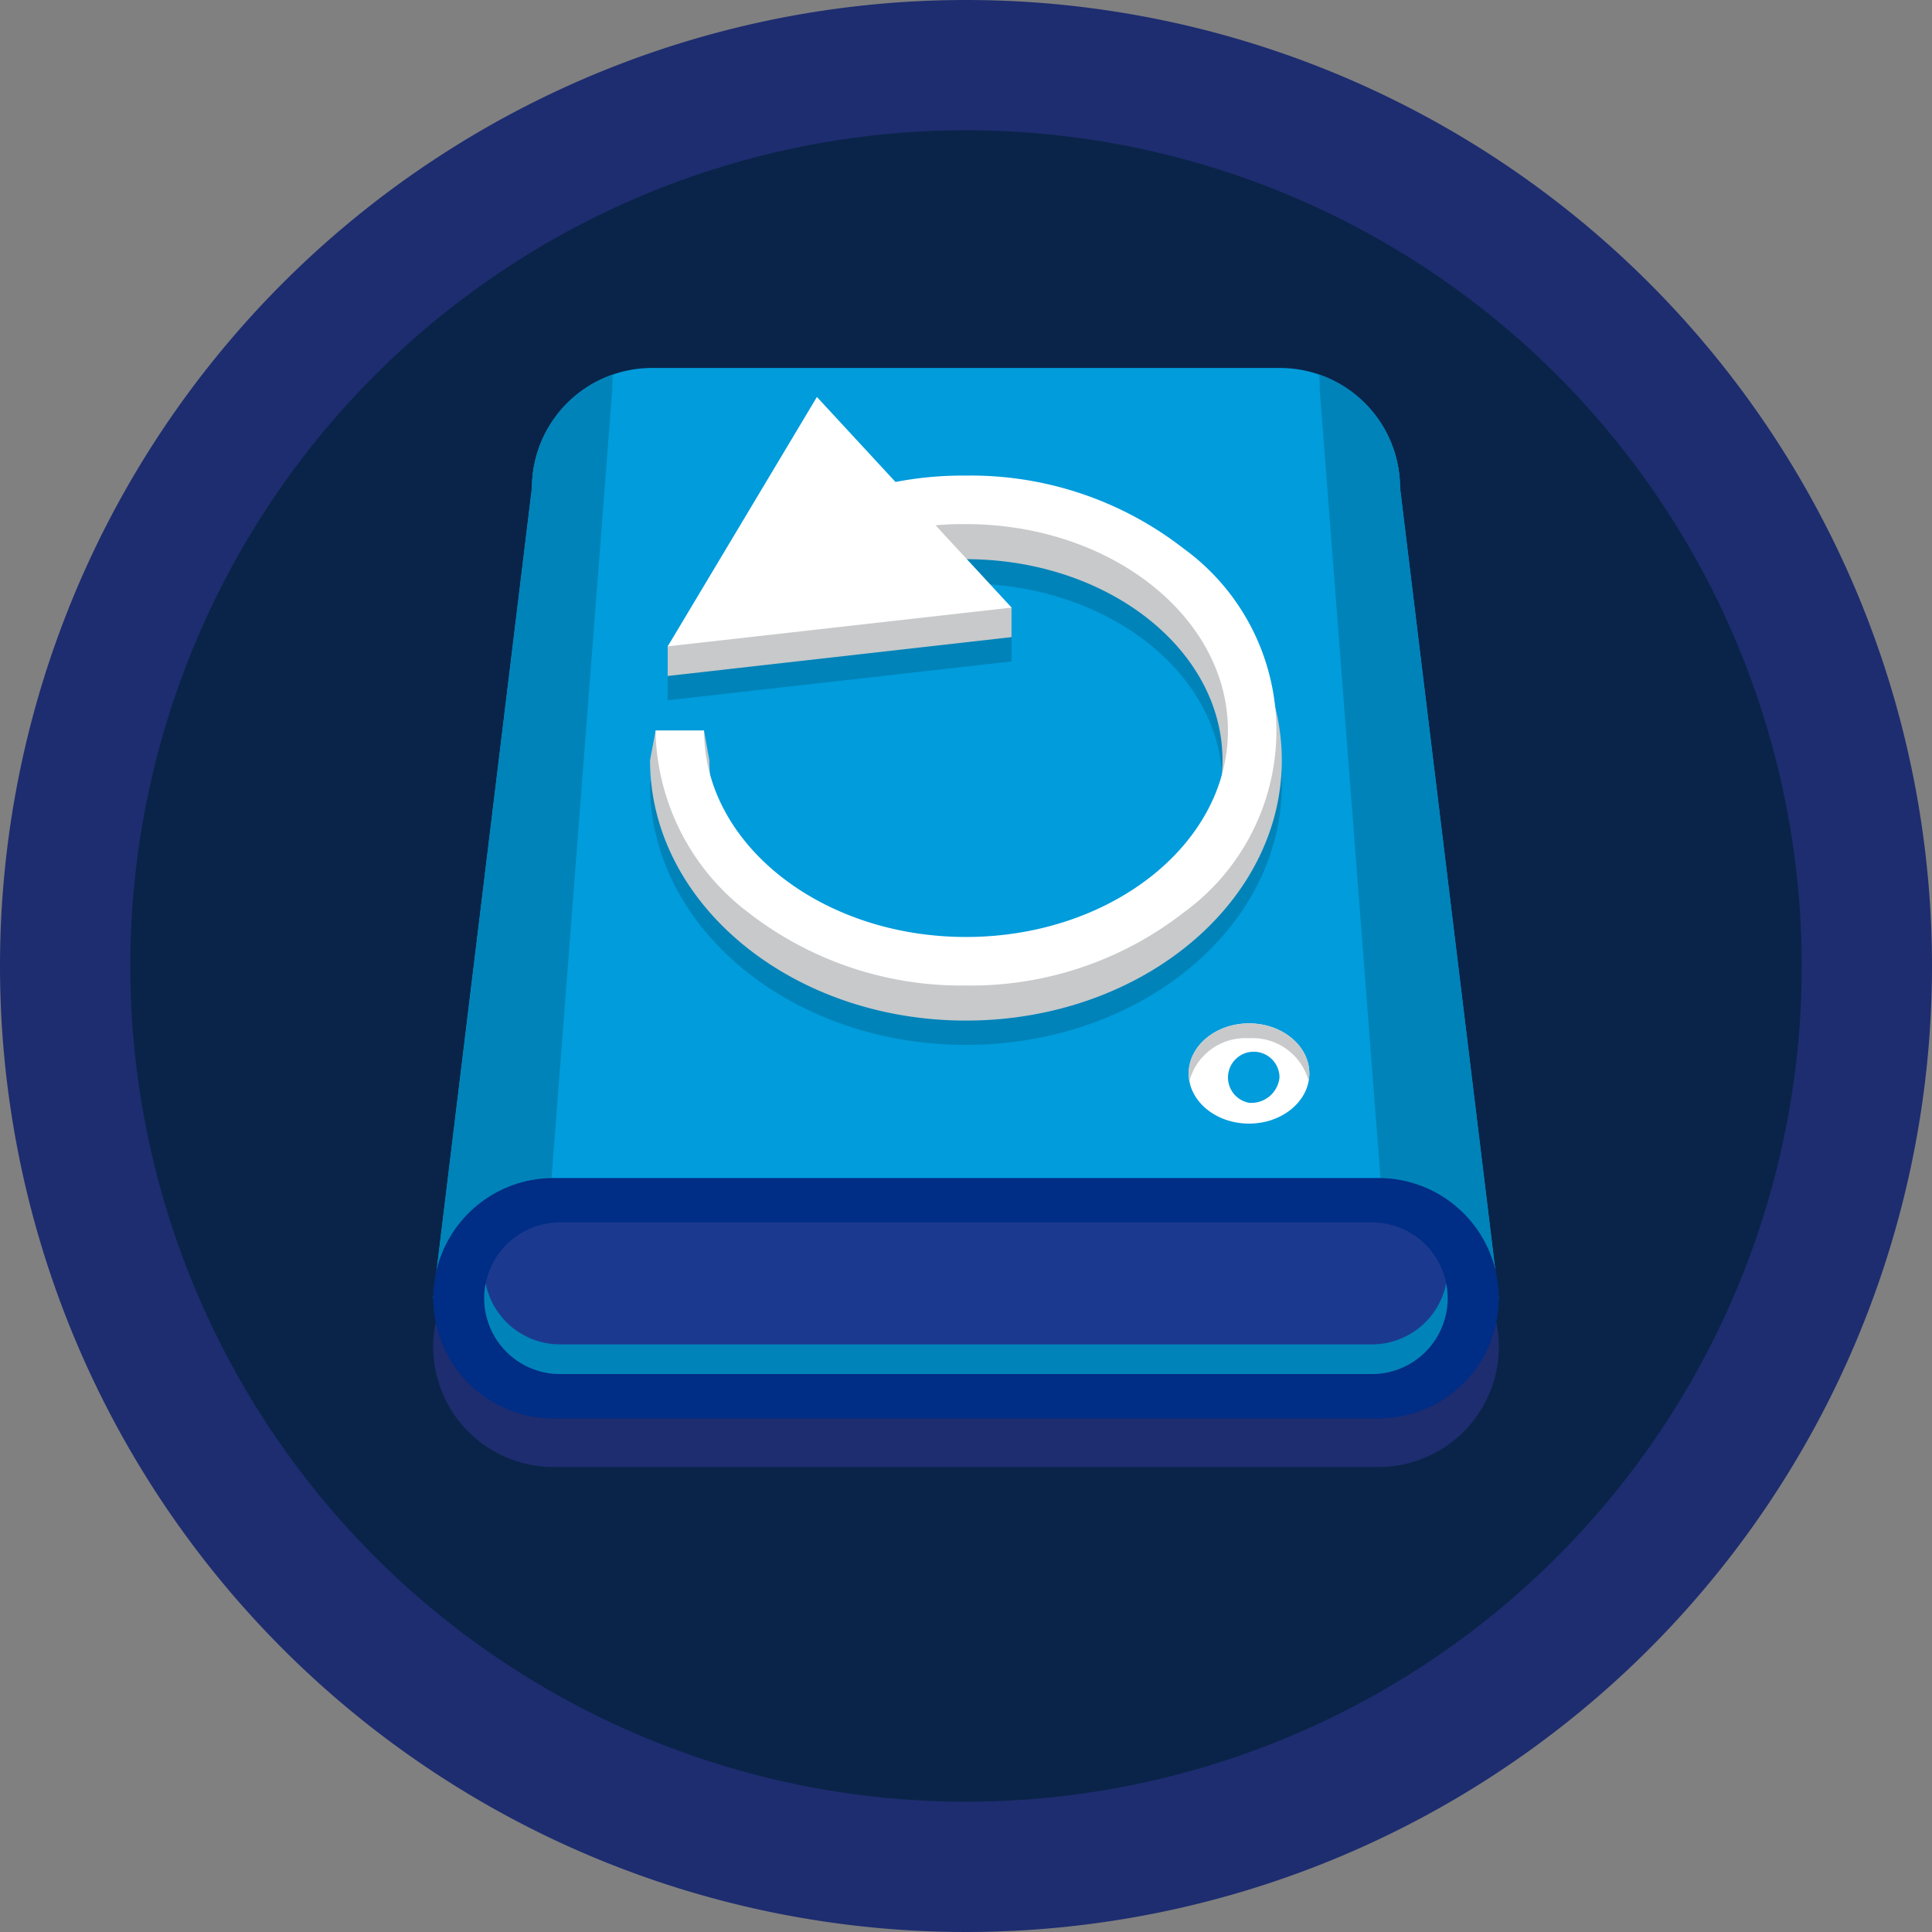 <svg id="icone_backup_plan" data-name="icone backup plan" xmlns="http://www.w3.org/2000/svg" xmlns:xlink="http://www.w3.org/1999/xlink" width="122" height="122" viewBox="0 0 122 122">
  <rect x="0" y="0" width="122" height="122" fill="#808080" stroke="none"/>
  <defs>
    <clipPath id="clip-path">
      <rect id="Rectangle_134" data-name="Rectangle 134" width="122" height="122" fill="none"/>
    </clipPath>
  </defs>
  <g id="Groupe_20" data-name="Groupe 20" clip-path="url(#clip-path)">
    <path id="Tracé_311" data-name="Tracé 311" d="M122,61A61,61,0,1,1,61,0a61,61,0,0,1,61,61" fill="#1e2d70"/>
    <path id="Tracé_312" data-name="Tracé 312" d="M159.218,106.444A52.774,52.774,0,1,1,106.443,53.67a52.774,52.774,0,0,1,52.774,52.774" transform="translate(-45.443 -45.444)" fill="#0a2449"/>
    <path id="Tracé_313" data-name="Tracé 313" d="M245.565,228.523l-6.008-49.331v0c0-.119,0-.237-.009-.354,0-.037,0-.074-.007-.111q-.007-.123-.019-.245c0-.041-.008-.082-.012-.122-.009-.082-.019-.163-.031-.244,0-.035-.009-.07-.015-.105-.018-.113-.038-.225-.06-.337,0-.02-.009-.039-.013-.058q-.029-.139-.063-.275c-.01-.04-.021-.08-.032-.119q-.029-.107-.06-.212c-.013-.042-.025-.084-.039-.126-.023-.071-.047-.141-.071-.211-.013-.037-.026-.075-.04-.112q-.056-.151-.118-.3c-.016-.037-.033-.074-.049-.111-.028-.064-.057-.128-.087-.192-.022-.046-.044-.091-.067-.137s-.054-.107-.082-.159-.05-.095-.076-.141-.057-.1-.086-.15-.053-.093-.082-.139q-.077-.125-.158-.247c-.035-.052-.071-.1-.107-.154s-.052-.074-.079-.111c-.038-.052-.078-.1-.117-.155l-.076-.1c-.043-.053-.085-.107-.13-.159l-.058-.067q-.244-.283-.516-.542l-.05-.048q-.088-.082-.178-.161l-.048-.041a7.61,7.61,0,0,0-.885-.659l-.02-.013q-.116-.074-.235-.143l-.014-.008a7.552,7.552,0,0,0-1.035-.5l-.012,0a7.567,7.567,0,0,0-2.756-.518H192.323a7.567,7.567,0,0,0-2.756.518l-.011,0a7.552,7.552,0,0,0-1.035.5l-.014.008q-.119.069-.235.143l-.02.013a7.622,7.622,0,0,0-.885.659l-.048.041q-.09.079-.178.161l-.05.048q-.271.258-.516.542l-.058.067c-.044.052-.087.105-.13.159l-.076.1c-.04.051-.079.1-.117.155-.027.036-.053.074-.079.111s-.072.1-.107.154q-.081.122-.158.247c-.028.046-.054.092-.081.139s-.058.1-.086.15-.051.094-.076.141-.055.106-.082.159-.045.091-.067.137c-.03.063-.058.127-.087.192-.016.037-.033.074-.049.111q-.062.148-.118.3c-.014.037-.026.075-.04.112-.025.07-.049.14-.071.211-.013.042-.026.084-.039.126q-.032.106-.06.212c-.011.04-.022.079-.032.119q-.034.137-.063.275c0,.019-.009.039-.013.058-.023.111-.042.224-.06.337-.005.035-.01.07-.015.105-.012.081-.022.162-.031.244q-.006.061-.012.122-.011.122-.019.245c0,.037-.005.074-.007.111-.005.117-.009.235-.009.354v0l-6.008,49.331a7.59,7.59,0,0,0,7.367,9.413H238.2a7.59,7.59,0,0,0,7.367-9.413" transform="translate(-151.145 -145.302)" fill="#1e2d70"/>
    <path id="Tracé_314" data-name="Tracé 314" d="M266.385,166.781H226.74a7.589,7.589,0,0,1-7.589-7.589h0a7.589,7.589,0,0,1,7.589-7.589h39.645a7.589,7.589,0,0,1,7.589,7.589h0a7.589,7.589,0,0,1-7.589,7.589" transform="translate(-185.563 -128.367)" fill="#009cdc"/>
    <path id="Tracé_315" data-name="Tracé 315" d="M239.556,201.118l6.23,51.155H178.5l6.23-51.155Z" transform="translate(-151.145 -170.293)" fill="#009cdc"/>
    <path id="Tracé_316" data-name="Tracé 316" d="M189.809,155.241h0c0-.306.01-.608.027-.907a7.59,7.59,0,0,0-5.1,7.17h0l-6.23,51.155h6.881Z" transform="translate(-151.145 -130.68)" fill="#0083b9"/>
    <path id="Tracé_317" data-name="Tracé 317" d="M543.577,155.241h0L548,212.659h6.881l-6.23-51.155a7.59,7.59,0,0,0-5.1-7.17c.017.3.027.6.027.907" transform="translate(-460.242 -130.68)" fill="#0083b9"/>
    <path id="Tracé_318" data-name="Tracé 318" d="M238.2,500.546H186.092a7.589,7.589,0,1,1,0-15.178H238.2a7.589,7.589,0,1,1,0,15.178" transform="translate(-151.145 -410.977)" fill="#002d85"/>
    <path id="Tracé_319" data-name="Tracé 319" d="M255.574,513.214H204.313a4.789,4.789,0,0,1,0-9.578h51.261a4.789,4.789,0,0,1,0,9.578" transform="translate(-168.944 -426.446)" fill="#1b3a8f"/>
    <path id="Tracé_320" data-name="Tracé 320" d="M255.575,532.621H204.314a4.79,4.79,0,0,1-4.7-3.852,4.8,4.8,0,0,0-.092.937h0a4.789,4.789,0,0,0,4.789,4.789h51.261a4.789,4.789,0,0,0,4.789-4.789h0a4.816,4.816,0,0,0-.092-.937,4.79,4.79,0,0,1-4.7,3.852" transform="translate(-168.945 -447.727)" fill="#0083b9"/>
    <path id="Tracé_321" data-name="Tracé 321" d="M493.55,427.972c-2.1,0-3.81-1.42-3.81-3.165s1.709-3.165,3.81-3.165,3.81,1.42,3.81,3.165-1.709,3.165-3.81,3.165" transform="translate(-414.679 -357.019)" fill="#fff"/>
    <path id="Tracé_322" data-name="Tracé 322" d="M503.966,436.694a1.626,1.626,0,1,1,1.925-1.6,1.787,1.787,0,0,1-1.925,1.6" transform="translate(-425.095 -367.056)" fill="#009cdc"/>
    <path id="Tracé_323" data-name="Tracé 323" d="M493.55,422.58a3.66,3.66,0,0,1,3.764,2.7,2.638,2.638,0,0,0,.047-.469c0-1.745-1.709-3.165-3.81-3.165s-3.81,1.42-3.81,3.165a2.638,2.638,0,0,0,.046.469,3.66,3.66,0,0,1,3.764-2.7" transform="translate(-414.679 -357.019)" fill="#c7c9cb"/>
    <path id="Tracé_324" data-name="Tracé 324" d="M287.8,190.4a24.111,24.111,0,0,0-4.71.465l-4.705-5.089-9.419,13.875v1.874l21.713-2.454V197.2l-4.494-2.986c.534-.042,1.073-.065,1.615-.065,8.932,0,16.2,5.694,16.2,12.694s-7.267,12.694-16.2,12.694-16.2-5.695-16.2-12.694l-.343-1.874h-3.05l-.355,1.874c0,9.066,8.948,16.442,19.947,16.442s19.947-7.376,19.947-16.442S298.8,190.4,287.8,190.4" transform="translate(-226.804 -157.305)" fill="#0083b9"/>
    <path id="Tracé_325" data-name="Tracé 325" d="M287.8,180.4a24.111,24.111,0,0,0-4.71.465l-4.705-5.089-9.419,13.875v1.874l21.713-2.454V187.2l-4.494-2.986c.534-.042,1.073-.065,1.615-.065,8.932,0,16.2,5.694,16.2,12.694s-7.267,12.694-16.2,12.694-16.2-5.695-16.2-12.694l-.343-1.874h-3.05l-.355,1.874c0,9.066,8.948,16.442,19.947,16.442s19.947-7.376,19.947-16.442S298.8,180.4,287.8,180.4" transform="translate(-226.804 -148.838)" fill="#c7c9cb"/>
    <path id="Tracé_326" data-name="Tracé 326" d="M289.688,228.144a21.884,21.884,0,0,1-13.741-4.606,14.724,14.724,0,0,1-5.864-11.494h3.065c0,7.188,7.42,13.035,16.54,13.035s16.54-5.848,16.54-13.035-7.42-13.035-16.54-13.035a19.134,19.134,0,0,0-11.185,3.444l-1.8-2.481a22.218,22.218,0,0,1,12.984-4.028,21.884,21.884,0,0,1,13.741,4.606,14.2,14.2,0,0,1,0,22.989,21.884,21.884,0,0,1-13.741,4.606" transform="translate(-228.688 -165.912)" fill="#fff"/>
    <path id="Tracé_327" data-name="Tracé 327" d="M284.535,163.553l12.294,13.3L275.116,179.3Z" transform="translate(-232.95 -138.486)" fill="#fff"/>
  </g>
</svg>
